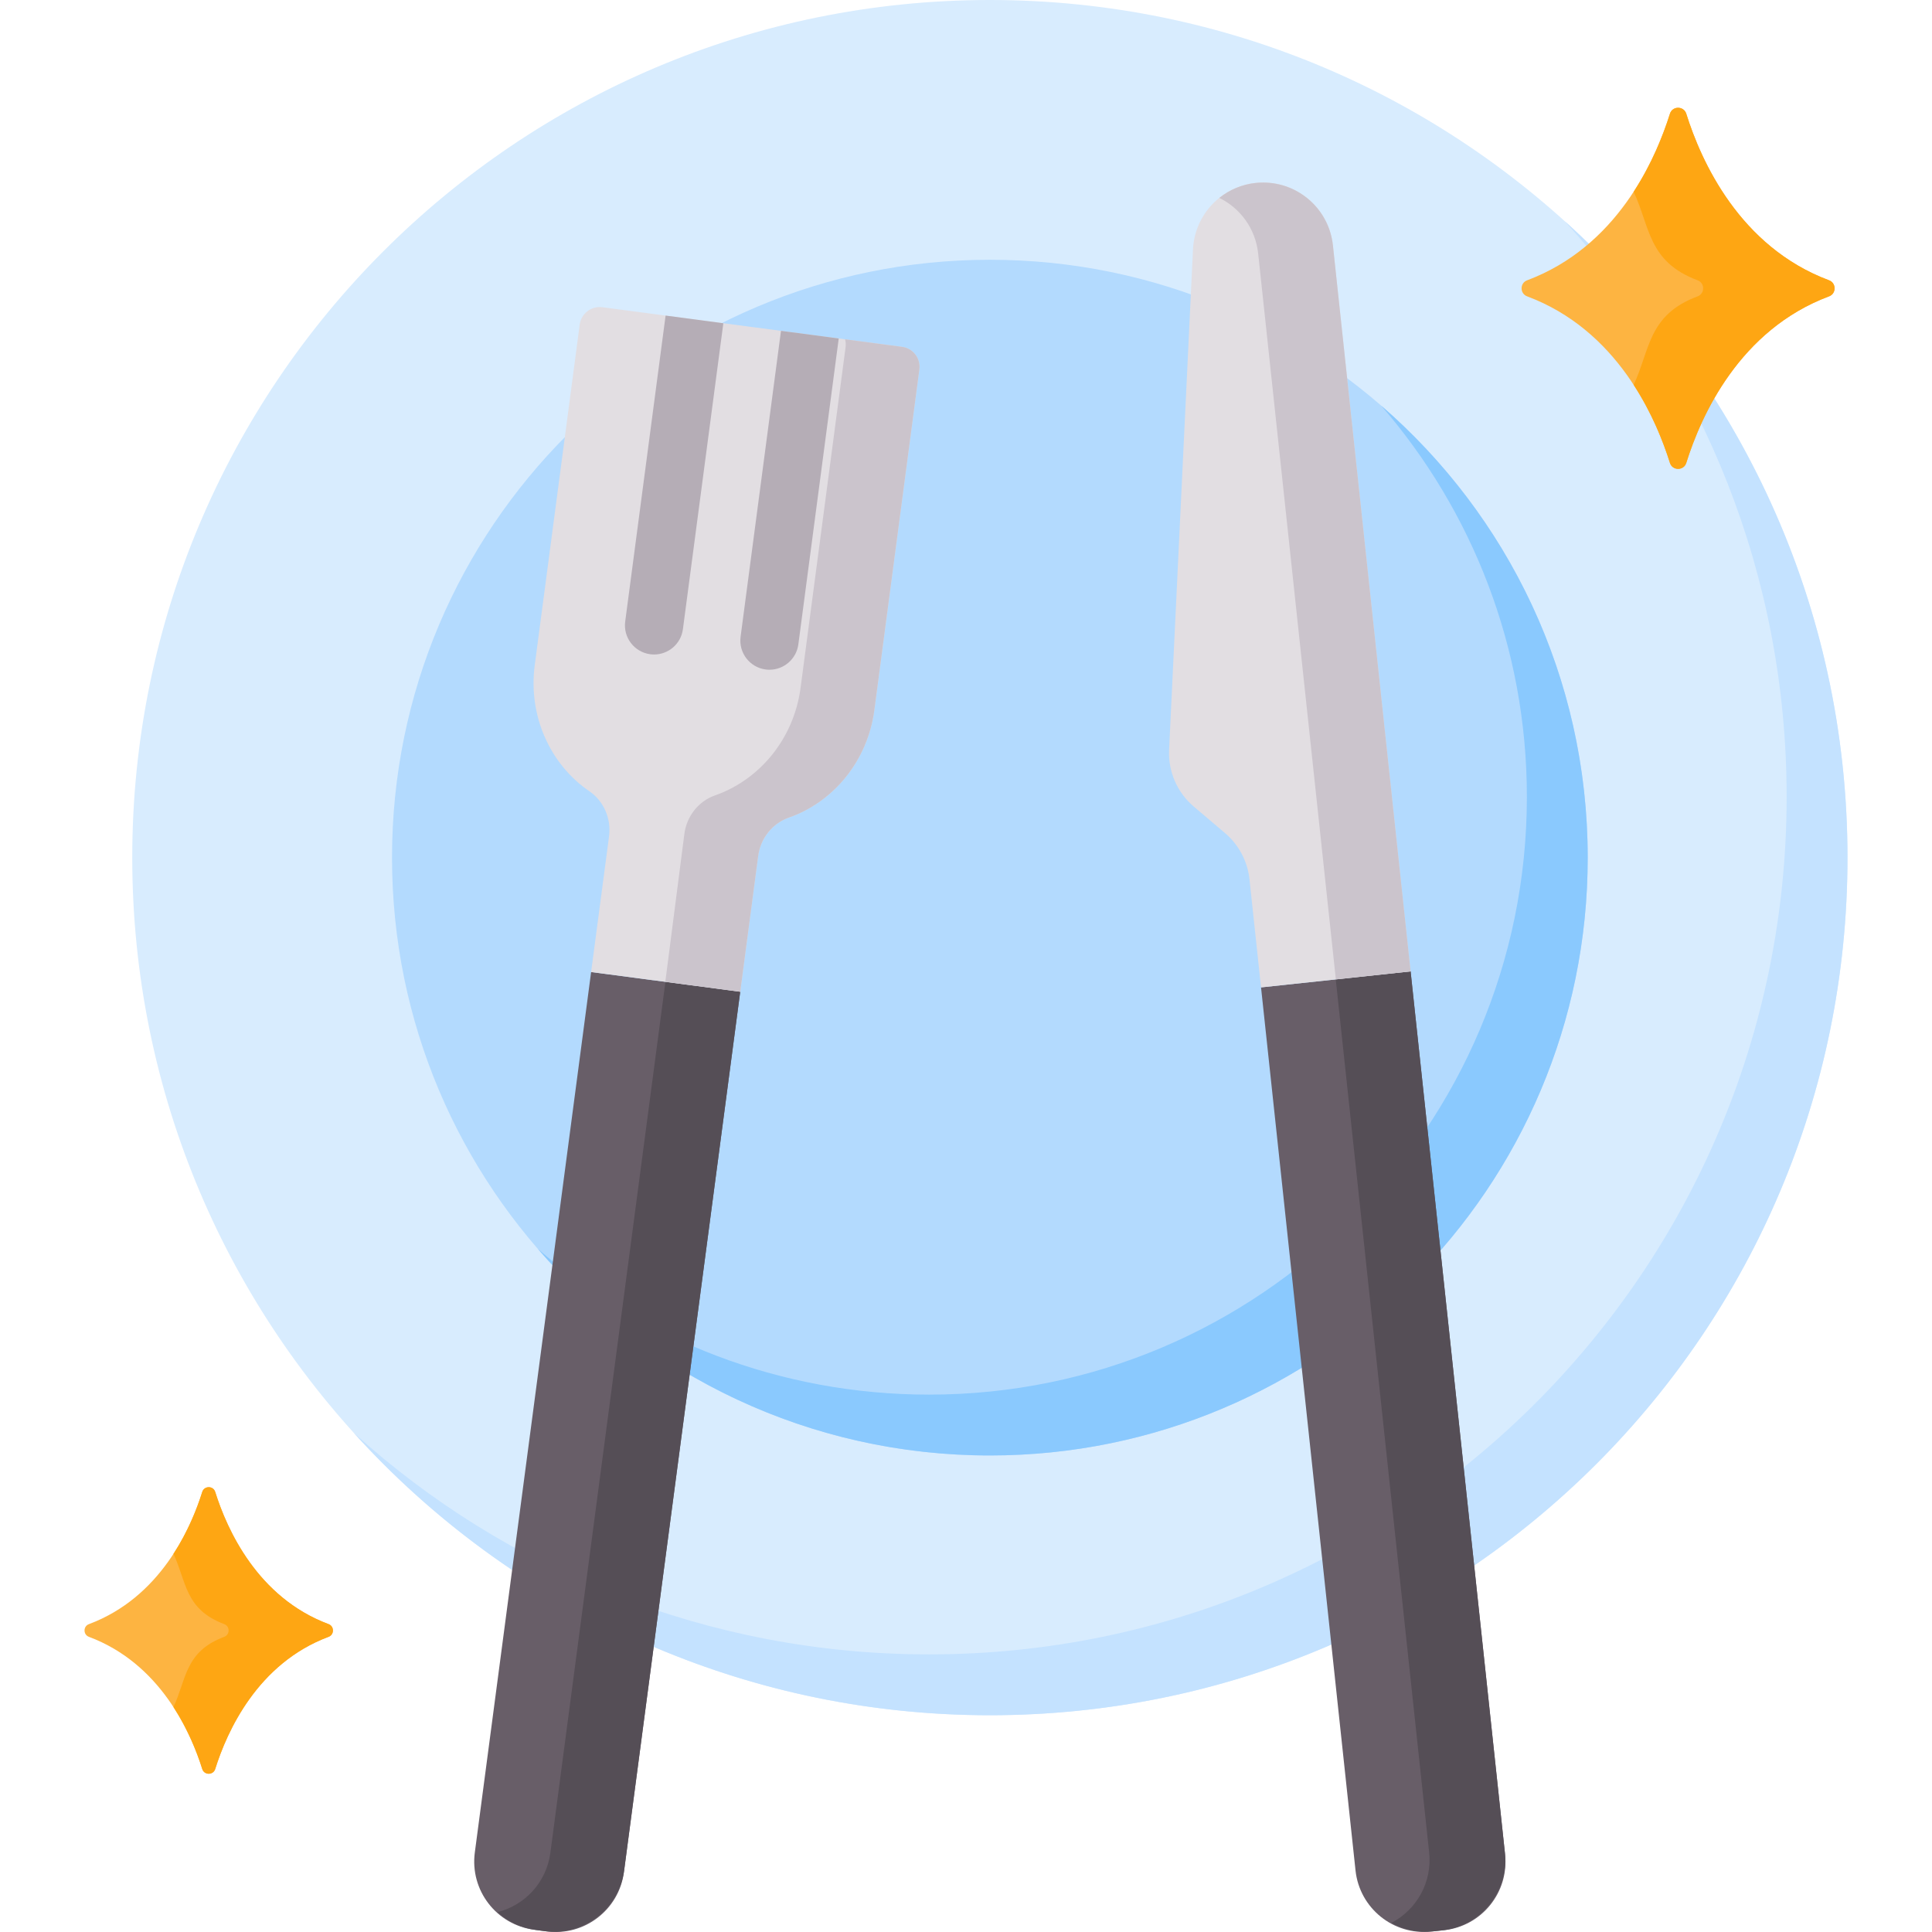 <svg xmlns="http://www.w3.org/2000/svg" width="55" height="55" fill="none" viewBox="0 0 55 55"><g clip-path="url(#clip0)"><path fill="#D8ECFE" d="M28.18 48.829C41.663 48.829 52.594 37.898 52.594 24.415C52.594 10.931 41.663 0 28.18 0C14.696 0 3.765 10.931 3.765 24.415C3.765 37.898 14.696 48.829 28.18 48.829Z"/><path fill="#C4E2FF" d="M52.594 24.415C52.594 37.898 41.664 48.829 28.18 48.829C20.998 48.829 14.539 45.727 10.072 40.791C14.403 44.711 20.148 47.097 26.448 47.097C39.932 47.097 50.862 36.166 50.862 22.683C50.862 16.379 48.473 10.633 44.551 6.301C49.49 10.769 52.594 17.229 52.594 24.415V24.415Z"/><path fill="#B3DAFE" d="M28.18 41.434C37.579 41.434 45.199 33.814 45.199 24.415C45.199 15.015 37.579 7.395 28.18 7.395C18.78 7.395 11.16 15.015 11.16 24.415C11.16 33.814 18.78 41.434 28.18 41.434Z"/><path fill="#8AC9FE" d="M45.199 24.415C45.199 33.814 37.579 41.434 28.18 41.434C23.038 41.434 18.43 39.155 15.31 35.552C18.295 38.138 22.189 39.702 26.448 39.702C35.847 39.702 43.467 32.082 43.467 22.683C43.467 18.424 41.903 14.53 39.317 11.545C42.92 14.665 45.199 19.273 45.199 24.415V24.415Z"/><path fill="#685E68" d="M15.564 54.983L15.202 54.935C14.13 54.793 13.375 53.81 13.517 52.737L16.828 27.672L21.073 28.233L17.762 53.298C17.62 54.37 16.636 55.124 15.564 54.983V54.983Z"/><path fill="#554E56" d="M21.072 28.233L17.768 53.242C17.623 54.345 16.61 55.121 15.507 54.975L15.257 54.942C14.833 54.886 14.457 54.702 14.164 54.434C14.941 54.239 15.557 53.587 15.668 52.745L18.943 27.952L21.072 28.233Z"/><path fill="#E2DEE2" d="M21.413 9.31L17.147 8.746C16.833 8.705 16.545 8.926 16.503 9.24L15.223 18.935C15.032 20.378 15.661 21.762 16.778 22.525C17.194 22.809 17.404 23.311 17.338 23.81L16.828 27.672L21.073 28.233L21.583 24.371C21.649 23.872 21.983 23.441 22.458 23.275C23.735 22.828 24.701 21.655 24.892 20.212L26.172 10.517C26.214 10.203 25.993 9.915 25.679 9.873L21.413 9.31Z"/><path fill="#CBC4CC" d="M26.172 10.517L24.891 20.213C24.701 21.655 23.734 22.829 22.457 23.275C21.982 23.441 21.648 23.871 21.583 24.371L21.073 28.233L18.94 27.951L19.483 23.738C19.548 23.238 19.882 22.808 20.358 22.642C21.634 22.195 22.601 21.022 22.791 19.579L24.072 9.884C24.082 9.806 24.077 9.73 24.057 9.659L25.68 9.874C25.993 9.914 26.213 10.203 26.172 10.517V10.517Z"/><path fill="#B5ADB6" d="M20.592 9.202L19.441 17.911C19.387 18.328 19.03 18.632 18.621 18.632C18.585 18.632 18.548 18.63 18.512 18.625C18.058 18.565 17.738 18.148 17.798 17.695L18.948 8.985V8.984L20.592 9.202Z"/><path fill="#B5ADB6" d="M23.877 9.636L22.727 18.346C22.671 18.762 22.315 19.066 21.906 19.066C21.87 19.066 21.833 19.064 21.797 19.059C21.343 18.999 21.023 18.582 21.083 18.128L22.233 9.418L23.877 9.636Z"/><path fill="#685E68" d="M41.108 54.949L40.744 54.987C39.669 55.102 38.704 54.324 38.589 53.249L35.899 28.109L40.157 27.654L42.846 52.793C42.961 53.869 42.183 54.834 41.108 54.949Z"/><path fill="#554E56" d="M41.051 54.954L40.801 54.981C40.372 55.026 39.96 54.935 39.61 54.74C40.325 54.369 40.776 53.586 40.685 52.737L38.026 27.881L40.157 27.653L42.841 52.737C42.959 53.844 42.157 54.836 41.051 54.954V54.954Z"/><path fill="#E2DEE2" d="M40.156 27.654L35.899 28.109L35.57 25.029C35.515 24.52 35.267 24.051 34.877 23.719L33.984 22.961C33.511 22.559 33.252 21.962 33.282 21.343L33.962 7.099C34.009 6.116 34.766 5.313 35.745 5.208C36.843 5.091 37.827 5.885 37.945 6.982L40.156 27.654Z"/><path fill="#CBC4CC" d="M40.157 27.654L38.029 27.881L35.817 7.214C35.741 6.507 35.306 5.925 34.711 5.634C34.999 5.403 35.355 5.249 35.745 5.208C35.817 5.2 35.889 5.197 35.96 5.197C36.969 5.197 37.834 5.956 37.945 6.982L40.157 27.654Z"/><path fill="#FDB441" d="M47.539 3.239C47.117 4.583 46.023 7.026 43.473 7.98C43.264 8.058 43.264 8.358 43.473 8.436C46.024 9.389 47.118 11.833 47.539 13.177C47.61 13.405 47.933 13.405 48.005 13.177C48.426 11.833 49.52 9.389 52.071 8.436C52.279 8.358 52.279 8.058 52.071 7.98C49.52 7.026 48.426 4.583 48.005 3.239C47.933 3.011 47.61 3.011 47.539 3.239V3.239Z"/><path fill="#FEA613" d="M52.071 8.436C49.52 9.389 48.426 11.832 48.005 13.177C47.934 13.405 47.61 13.405 47.539 13.177C47.351 12.578 47.031 11.763 46.507 10.956C46.978 9.952 46.913 8.964 48.329 8.436C48.537 8.358 48.537 8.058 48.329 7.98C46.913 7.45 46.978 6.463 46.507 5.459C47.031 4.653 47.351 3.837 47.539 3.239C47.61 3.011 47.934 3.011 48.005 3.239C48.426 4.583 49.52 7.026 52.071 7.98C52.279 8.058 52.279 8.358 52.071 8.436Z"/><path fill="#FDB441" d="M5.758 42.473C5.423 43.539 4.555 45.479 2.531 46.236C2.365 46.297 2.365 46.535 2.531 46.597C4.555 47.354 5.423 49.293 5.758 50.36C5.814 50.54 6.071 50.54 6.127 50.36C6.462 49.293 7.33 47.354 9.354 46.597C9.52 46.535 9.52 46.297 9.354 46.236C7.33 45.479 6.462 43.54 6.127 42.473C6.071 42.292 5.814 42.292 5.758 42.473V42.473Z"/><path fill="#FEA613" d="M9.354 46.597C7.329 47.353 6.461 49.292 6.127 50.359C6.071 50.54 5.814 50.54 5.757 50.359C5.608 49.884 5.354 49.237 4.938 48.597C5.312 47.8 5.261 47.016 6.384 46.597C6.549 46.535 6.549 46.297 6.384 46.235C5.261 45.815 5.312 45.031 4.938 44.234C5.354 43.595 5.608 42.947 5.757 42.472C5.814 42.292 6.071 42.292 6.127 42.472C6.461 43.539 7.329 45.478 9.354 46.235C9.519 46.297 9.519 46.535 9.354 46.597V46.597Z"/></g><defs><clipPath id="clip0"><rect width="55" height="55" fill="#fff"/></clipPath></defs></svg>